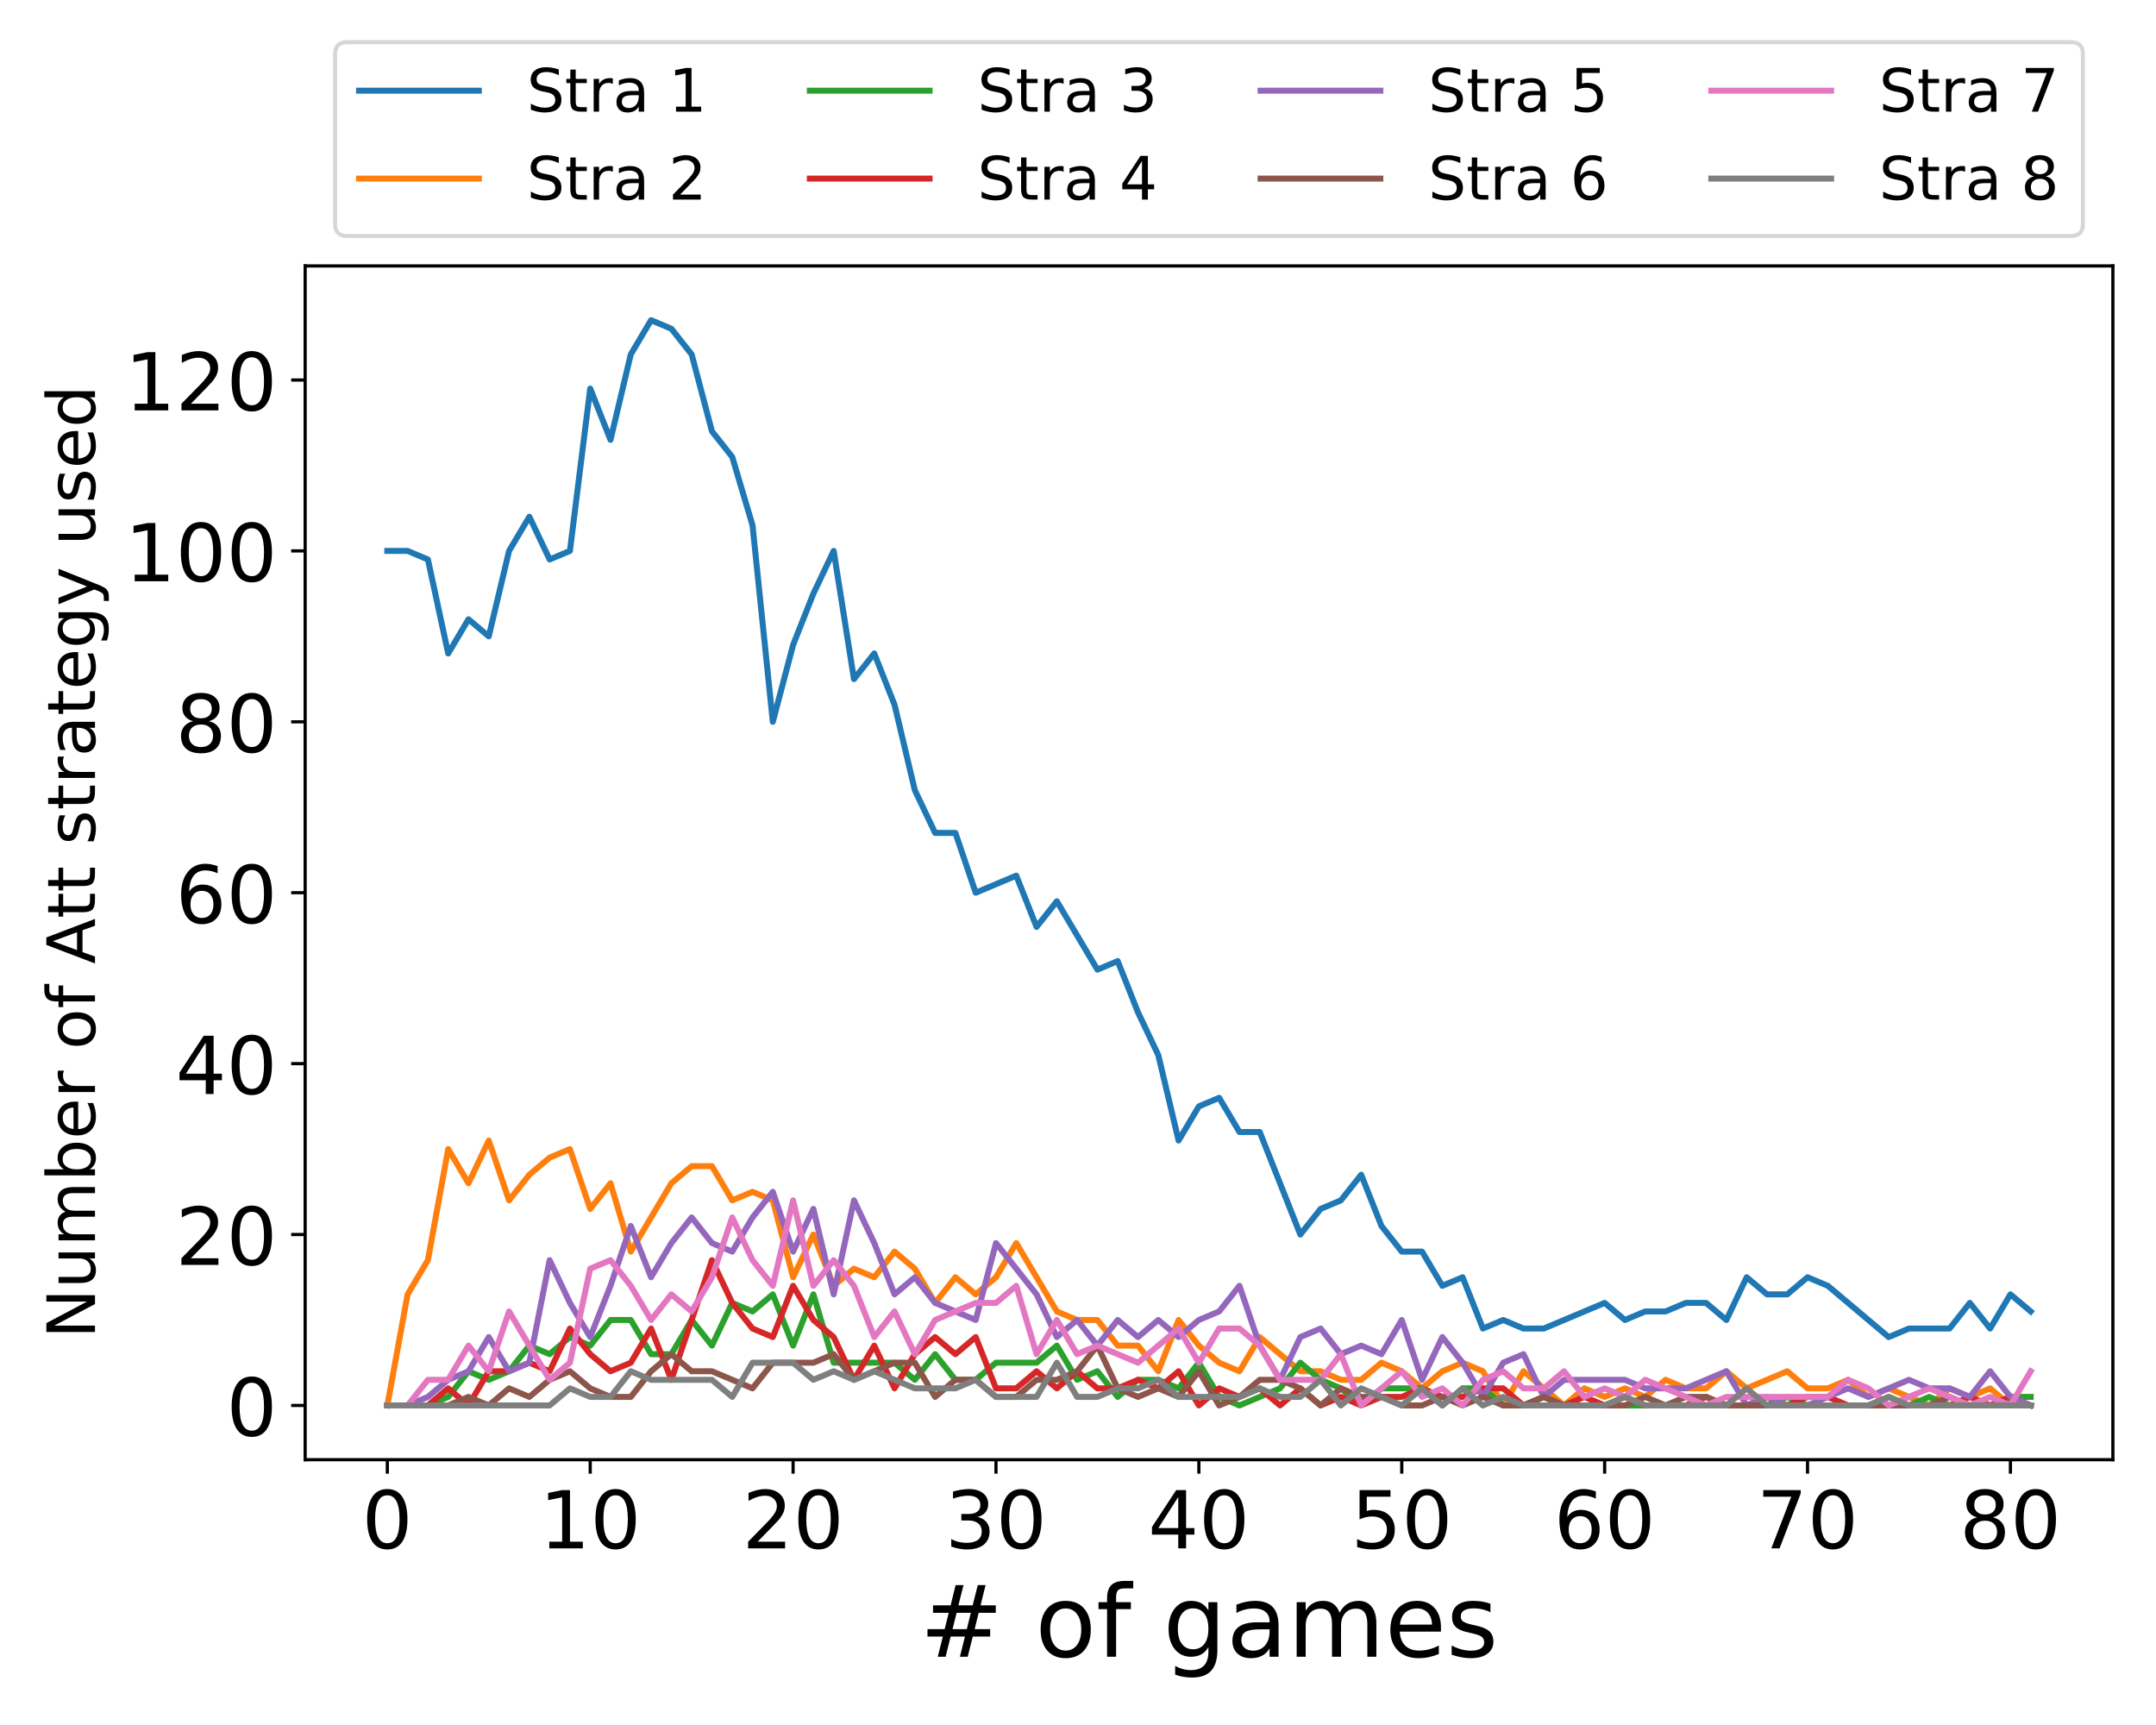 <?xml version="1.0" encoding="utf-8" standalone="no"?>
<!DOCTYPE svg PUBLIC "-//W3C//DTD SVG 1.1//EN"
  "http://www.w3.org/Graphics/SVG/1.1/DTD/svg11.dtd">
<!-- Created with matplotlib (https://matplotlib.org/) -->
<svg height="432pt" version="1.1" viewBox="0 0 540 432" width="540pt" xmlns="http://www.w3.org/2000/svg" xmlns:xlink="http://www.w3.org/1999/xlink">
 <defs>
  <style type="text/css">
*{stroke-linecap:butt;stroke-linejoin:round;}
  </style>
 </defs>
 <g id="figure_1">
  <g id="patch_1">
   <path d="M 0 432 
L 540 432 
L 540 0 
L 0 0 
z
" style="fill:#ffffff;"/>
  </g>
  <g id="axes_1">
   <g id="patch_2">
    <path d="M 76.43 365.56 
L 529.2 365.56 
L 529.2 66.6 
L 76.43 66.6 
z
" style="fill:#ffffff;"/>
   </g>
   <g id="matplotlib.axis_1">
    <g id="xtick_1">
     <g id="line2d_1">
      <defs>
       <path d="M 0 0 
L 0 3.5 
" id="m9a6b38a04d" style="stroke:#000000;stroke-width:0.8;"/>
      </defs>
      <g>
       <use style="stroke:#000000;stroke-width:0.8;" x="97.01" xlink:href="#m9a6b38a04d" y="365.56"/>
      </g>
     </g>
     <g id="text_1">
      <!-- 0 -->
      <defs>
       <path d="M 31.781 66.406 
Q 24.172 66.406 20.328 58.906 
Q 16.5 51.422 16.5 36.375 
Q 16.5 21.391 20.328 13.891 
Q 24.172 6.391 31.781 6.391 
Q 39.453 6.391 43.281 13.891 
Q 47.125 21.391 47.125 36.375 
Q 47.125 51.422 43.281 58.906 
Q 39.453 66.406 31.781 66.406 
z
M 31.781 74.219 
Q 44.047 74.219 50.516 64.516 
Q 56.984 54.828 56.984 36.375 
Q 56.984 17.969 50.516 8.266 
Q 44.047 -1.422 31.781 -1.422 
Q 19.531 -1.422 13.062 8.266 
Q 6.594 17.969 6.594 36.375 
Q 6.594 54.828 13.062 64.516 
Q 19.531 74.219 31.781 74.219 
z
" id="DejaVuSans-48"/>
      </defs>
      <g transform="translate(90.648 387.757)scale(0.2 -0.2)">
       <use xlink:href="#DejaVuSans-48"/>
      </g>
     </g>
    </g>
    <g id="xtick_2">
     <g id="line2d_2">
      <g>
       <use style="stroke:#000000;stroke-width:0.8;" x="147.826" xlink:href="#m9a6b38a04d" y="365.56"/>
      </g>
     </g>
     <g id="text_2">
      <!-- 10 -->
      <defs>
       <path d="M 12.406 8.297 
L 28.516 8.297 
L 28.516 63.922 
L 10.984 60.406 
L 10.984 69.391 
L 28.422 72.906 
L 38.281 72.906 
L 38.281 8.297 
L 54.391 8.297 
L 54.391 0 
L 12.406 0 
z
" id="DejaVuSans-49"/>
      </defs>
      <g transform="translate(135.101 387.757)scale(0.2 -0.2)">
       <use xlink:href="#DejaVuSans-49"/>
       <use x="63.623" xlink:href="#DejaVuSans-48"/>
      </g>
     </g>
    </g>
    <g id="xtick_3">
     <g id="line2d_3">
      <g>
       <use style="stroke:#000000;stroke-width:0.8;" x="198.642" xlink:href="#m9a6b38a04d" y="365.56"/>
      </g>
     </g>
     <g id="text_3">
      <!-- 20 -->
      <defs>
       <path d="M 19.188 8.297 
L 53.609 8.297 
L 53.609 0 
L 7.328 0 
L 7.328 8.297 
Q 12.938 14.109 22.625 23.891 
Q 32.328 33.688 34.812 36.531 
Q 39.547 41.844 41.422 45.531 
Q 43.312 49.219 43.312 52.781 
Q 43.312 58.594 39.234 62.25 
Q 35.156 65.922 28.609 65.922 
Q 23.969 65.922 18.812 64.312 
Q 13.672 62.703 7.812 59.422 
L 7.812 69.391 
Q 13.766 71.781 18.938 73 
Q 24.125 74.219 28.422 74.219 
Q 39.75 74.219 46.484 68.547 
Q 53.219 62.891 53.219 53.422 
Q 53.219 48.922 51.531 44.891 
Q 49.859 40.875 45.406 35.406 
Q 44.188 33.984 37.641 27.219 
Q 31.109 20.453 19.188 8.297 
z
" id="DejaVuSans-50"/>
      </defs>
      <g transform="translate(185.917 387.757)scale(0.2 -0.2)">
       <use xlink:href="#DejaVuSans-50"/>
       <use x="63.623" xlink:href="#DejaVuSans-48"/>
      </g>
     </g>
    </g>
    <g id="xtick_4">
     <g id="line2d_4">
      <g>
       <use style="stroke:#000000;stroke-width:0.8;" x="249.458" xlink:href="#m9a6b38a04d" y="365.56"/>
      </g>
     </g>
     <g id="text_4">
      <!-- 30 -->
      <defs>
       <path d="M 40.578 39.312 
Q 47.656 37.797 51.625 33 
Q 55.609 28.219 55.609 21.188 
Q 55.609 10.406 48.188 4.484 
Q 40.766 -1.422 27.094 -1.422 
Q 22.516 -1.422 17.656 -0.516 
Q 12.797 0.391 7.625 2.203 
L 7.625 11.719 
Q 11.719 9.328 16.594 8.109 
Q 21.484 6.891 26.812 6.891 
Q 36.078 6.891 40.938 10.547 
Q 45.797 14.203 45.797 21.188 
Q 45.797 27.641 41.281 31.266 
Q 36.766 34.906 28.719 34.906 
L 20.219 34.906 
L 20.219 43.016 
L 29.109 43.016 
Q 36.375 43.016 40.234 45.922 
Q 44.094 48.828 44.094 54.297 
Q 44.094 59.906 40.109 62.906 
Q 36.141 65.922 28.719 65.922 
Q 24.656 65.922 20.016 65.031 
Q 15.375 64.156 9.812 62.312 
L 9.812 71.094 
Q 15.438 72.656 20.344 73.438 
Q 25.25 74.219 29.594 74.219 
Q 40.828 74.219 47.359 69.109 
Q 53.906 64.016 53.906 55.328 
Q 53.906 49.266 50.438 45.094 
Q 46.969 40.922 40.578 39.312 
z
" id="DejaVuSans-51"/>
      </defs>
      <g transform="translate(236.733 387.757)scale(0.2 -0.2)">
       <use xlink:href="#DejaVuSans-51"/>
       <use x="63.623" xlink:href="#DejaVuSans-48"/>
      </g>
     </g>
    </g>
    <g id="xtick_5">
     <g id="line2d_5">
      <g>
       <use style="stroke:#000000;stroke-width:0.8;" x="300.274" xlink:href="#m9a6b38a04d" y="365.56"/>
      </g>
     </g>
     <g id="text_5">
      <!-- 40 -->
      <defs>
       <path d="M 37.797 64.312 
L 12.891 25.391 
L 37.797 25.391 
z
M 35.203 72.906 
L 47.609 72.906 
L 47.609 25.391 
L 58.016 25.391 
L 58.016 17.188 
L 47.609 17.188 
L 47.609 0 
L 37.797 0 
L 37.797 17.188 
L 4.891 17.188 
L 4.891 26.703 
z
" id="DejaVuSans-52"/>
      </defs>
      <g transform="translate(287.549 387.757)scale(0.2 -0.2)">
       <use xlink:href="#DejaVuSans-52"/>
       <use x="63.623" xlink:href="#DejaVuSans-48"/>
      </g>
     </g>
    </g>
    <g id="xtick_6">
     <g id="line2d_6">
      <g>
       <use style="stroke:#000000;stroke-width:0.8;" x="351.09" xlink:href="#m9a6b38a04d" y="365.56"/>
      </g>
     </g>
     <g id="text_6">
      <!-- 50 -->
      <defs>
       <path d="M 10.797 72.906 
L 49.516 72.906 
L 49.516 64.594 
L 19.828 64.594 
L 19.828 46.734 
Q 21.969 47.469 24.109 47.828 
Q 26.266 48.188 28.422 48.188 
Q 40.625 48.188 47.75 41.5 
Q 54.891 34.812 54.891 23.391 
Q 54.891 11.625 47.562 5.094 
Q 40.234 -1.422 26.906 -1.422 
Q 22.312 -1.422 17.547 -0.641 
Q 12.797 0.141 7.719 1.703 
L 7.719 11.625 
Q 12.109 9.234 16.797 8.062 
Q 21.484 6.891 26.703 6.891 
Q 35.156 6.891 40.078 11.328 
Q 45.016 15.766 45.016 23.391 
Q 45.016 31 40.078 35.438 
Q 35.156 39.891 26.703 39.891 
Q 22.75 39.891 18.812 39.016 
Q 14.891 38.141 10.797 36.281 
z
" id="DejaVuSans-53"/>
      </defs>
      <g transform="translate(338.365 387.757)scale(0.2 -0.2)">
       <use xlink:href="#DejaVuSans-53"/>
       <use x="63.623" xlink:href="#DejaVuSans-48"/>
      </g>
     </g>
    </g>
    <g id="xtick_7">
     <g id="line2d_7">
      <g>
       <use style="stroke:#000000;stroke-width:0.8;" x="401.906" xlink:href="#m9a6b38a04d" y="365.56"/>
      </g>
     </g>
     <g id="text_7">
      <!-- 60 -->
      <defs>
       <path d="M 33.016 40.375 
Q 26.375 40.375 22.484 35.828 
Q 18.609 31.297 18.609 23.391 
Q 18.609 15.531 22.484 10.953 
Q 26.375 6.391 33.016 6.391 
Q 39.656 6.391 43.531 10.953 
Q 47.406 15.531 47.406 23.391 
Q 47.406 31.297 43.531 35.828 
Q 39.656 40.375 33.016 40.375 
z
M 52.594 71.297 
L 52.594 62.312 
Q 48.875 64.062 45.094 64.984 
Q 41.312 65.922 37.594 65.922 
Q 27.828 65.922 22.672 59.328 
Q 17.531 52.734 16.797 39.406 
Q 19.672 43.656 24.016 45.922 
Q 28.375 48.188 33.594 48.188 
Q 44.578 48.188 50.953 41.516 
Q 57.328 34.859 57.328 23.391 
Q 57.328 12.156 50.688 5.359 
Q 44.047 -1.422 33.016 -1.422 
Q 20.359 -1.422 13.672 8.266 
Q 6.984 17.969 6.984 36.375 
Q 6.984 53.656 15.188 63.938 
Q 23.391 74.219 37.203 74.219 
Q 40.922 74.219 44.703 73.484 
Q 48.484 72.75 52.594 71.297 
z
" id="DejaVuSans-54"/>
      </defs>
      <g transform="translate(389.181 387.757)scale(0.2 -0.2)">
       <use xlink:href="#DejaVuSans-54"/>
       <use x="63.623" xlink:href="#DejaVuSans-48"/>
      </g>
     </g>
    </g>
    <g id="xtick_8">
     <g id="line2d_8">
      <g>
       <use style="stroke:#000000;stroke-width:0.8;" x="452.722" xlink:href="#m9a6b38a04d" y="365.56"/>
      </g>
     </g>
     <g id="text_8">
      <!-- 70 -->
      <defs>
       <path d="M 8.203 72.906 
L 55.078 72.906 
L 55.078 68.703 
L 28.609 0 
L 18.312 0 
L 43.219 64.594 
L 8.203 64.594 
z
" id="DejaVuSans-55"/>
      </defs>
      <g transform="translate(439.997 387.757)scale(0.2 -0.2)">
       <use xlink:href="#DejaVuSans-55"/>
       <use x="63.623" xlink:href="#DejaVuSans-48"/>
      </g>
     </g>
    </g>
    <g id="xtick_9">
     <g id="line2d_9">
      <g>
       <use style="stroke:#000000;stroke-width:0.8;" x="503.538" xlink:href="#m9a6b38a04d" y="365.56"/>
      </g>
     </g>
     <g id="text_9">
      <!-- 80 -->
      <defs>
       <path d="M 31.781 34.625 
Q 24.75 34.625 20.719 30.859 
Q 16.703 27.094 16.703 20.516 
Q 16.703 13.922 20.719 10.156 
Q 24.75 6.391 31.781 6.391 
Q 38.812 6.391 42.859 10.172 
Q 46.922 13.969 46.922 20.516 
Q 46.922 27.094 42.891 30.859 
Q 38.875 34.625 31.781 34.625 
z
M 21.922 38.812 
Q 15.578 40.375 12.031 44.719 
Q 8.5 49.078 8.5 55.328 
Q 8.5 64.062 14.719 69.141 
Q 20.953 74.219 31.781 74.219 
Q 42.672 74.219 48.875 69.141 
Q 55.078 64.062 55.078 55.328 
Q 55.078 49.078 51.531 44.719 
Q 48 40.375 41.703 38.812 
Q 48.828 37.156 52.797 32.312 
Q 56.781 27.484 56.781 20.516 
Q 56.781 9.906 50.312 4.234 
Q 43.844 -1.422 31.781 -1.422 
Q 19.734 -1.422 13.25 4.234 
Q 6.781 9.906 6.781 20.516 
Q 6.781 27.484 10.781 32.312 
Q 14.797 37.156 21.922 38.812 
z
M 18.312 54.391 
Q 18.312 48.734 21.844 45.562 
Q 25.391 42.391 31.781 42.391 
Q 38.141 42.391 41.719 45.562 
Q 45.312 48.734 45.312 54.391 
Q 45.312 60.062 41.719 63.234 
Q 38.141 66.406 31.781 66.406 
Q 25.391 66.406 21.844 63.234 
Q 18.312 60.062 18.312 54.391 
z
" id="DejaVuSans-56"/>
      </defs>
      <g transform="translate(490.813 387.757)scale(0.2 -0.2)">
       <use xlink:href="#DejaVuSans-56"/>
       <use x="63.623" xlink:href="#DejaVuSans-48"/>
      </g>
     </g>
    </g>
    <g id="text_10">
     <!-- # of games -->
     <defs>
      <path d="M 51.125 44 
L 36.922 44 
L 32.812 27.688 
L 47.125 27.688 
z
M 43.797 71.781 
L 38.719 51.516 
L 52.984 51.516 
L 58.109 71.781 
L 65.922 71.781 
L 60.891 51.516 
L 76.125 51.516 
L 76.125 44 
L 58.984 44 
L 54.984 27.688 
L 70.516 27.688 
L 70.516 20.219 
L 53.078 20.219 
L 48 0 
L 40.188 0 
L 45.219 20.219 
L 30.906 20.219 
L 25.875 0 
L 18.016 0 
L 23.094 20.219 
L 7.719 20.219 
L 7.719 27.688 
L 24.906 27.688 
L 29 44 
L 13.281 44 
L 13.281 51.516 
L 30.906 51.516 
L 35.891 71.781 
z
" id="DejaVuSans-35"/>
      <path id="DejaVuSans-32"/>
      <path d="M 30.609 48.391 
Q 23.391 48.391 19.188 42.75 
Q 14.984 37.109 14.984 27.297 
Q 14.984 17.484 19.156 11.844 
Q 23.344 6.203 30.609 6.203 
Q 37.797 6.203 41.984 11.859 
Q 46.188 17.531 46.188 27.297 
Q 46.188 37.016 41.984 42.703 
Q 37.797 48.391 30.609 48.391 
z
M 30.609 56 
Q 42.328 56 49.016 48.375 
Q 55.719 40.766 55.719 27.297 
Q 55.719 13.875 49.016 6.219 
Q 42.328 -1.422 30.609 -1.422 
Q 18.844 -1.422 12.172 6.219 
Q 5.516 13.875 5.516 27.297 
Q 5.516 40.766 12.172 48.375 
Q 18.844 56 30.609 56 
z
" id="DejaVuSans-111"/>
      <path d="M 37.109 75.984 
L 37.109 68.5 
L 28.516 68.5 
Q 23.688 68.5 21.797 66.547 
Q 19.922 64.594 19.922 59.516 
L 19.922 54.688 
L 34.719 54.688 
L 34.719 47.703 
L 19.922 47.703 
L 19.922 0 
L 10.891 0 
L 10.891 47.703 
L 2.297 47.703 
L 2.297 54.688 
L 10.891 54.688 
L 10.891 58.5 
Q 10.891 67.625 15.141 71.797 
Q 19.391 75.984 28.609 75.984 
z
" id="DejaVuSans-102"/>
      <path d="M 45.406 27.984 
Q 45.406 37.75 41.375 43.109 
Q 37.359 48.484 30.078 48.484 
Q 22.859 48.484 18.828 43.109 
Q 14.797 37.75 14.797 27.984 
Q 14.797 18.266 18.828 12.891 
Q 22.859 7.516 30.078 7.516 
Q 37.359 7.516 41.375 12.891 
Q 45.406 18.266 45.406 27.984 
z
M 54.391 6.781 
Q 54.391 -7.172 48.188 -13.984 
Q 42 -20.797 29.203 -20.797 
Q 24.469 -20.797 20.266 -20.094 
Q 16.062 -19.391 12.109 -17.922 
L 12.109 -9.188 
Q 16.062 -11.328 19.922 -12.344 
Q 23.781 -13.375 27.781 -13.375 
Q 36.625 -13.375 41.016 -8.766 
Q 45.406 -4.156 45.406 5.172 
L 45.406 9.625 
Q 42.625 4.781 38.281 2.391 
Q 33.938 0 27.875 0 
Q 17.828 0 11.672 7.656 
Q 5.516 15.328 5.516 27.984 
Q 5.516 40.672 11.672 48.328 
Q 17.828 56 27.875 56 
Q 33.938 56 38.281 53.609 
Q 42.625 51.219 45.406 46.391 
L 45.406 54.688 
L 54.391 54.688 
z
" id="DejaVuSans-103"/>
      <path d="M 34.281 27.484 
Q 23.391 27.484 19.188 25 
Q 14.984 22.516 14.984 16.5 
Q 14.984 11.719 18.141 8.906 
Q 21.297 6.109 26.703 6.109 
Q 34.188 6.109 38.703 11.406 
Q 43.219 16.703 43.219 25.484 
L 43.219 27.484 
z
M 52.203 31.203 
L 52.203 0 
L 43.219 0 
L 43.219 8.297 
Q 40.141 3.328 35.547 0.953 
Q 30.953 -1.422 24.312 -1.422 
Q 15.922 -1.422 10.953 3.297 
Q 6 8.016 6 15.922 
Q 6 25.141 12.172 29.828 
Q 18.359 34.516 30.609 34.516 
L 43.219 34.516 
L 43.219 35.406 
Q 43.219 41.609 39.141 45 
Q 35.062 48.391 27.688 48.391 
Q 23 48.391 18.547 47.266 
Q 14.109 46.141 10.016 43.891 
L 10.016 52.203 
Q 14.938 54.109 19.578 55.047 
Q 24.219 56 28.609 56 
Q 40.484 56 46.344 49.844 
Q 52.203 43.703 52.203 31.203 
z
" id="DejaVuSans-97"/>
      <path d="M 52 44.188 
Q 55.375 50.25 60.062 53.125 
Q 64.75 56 71.094 56 
Q 79.641 56 84.281 50.016 
Q 88.922 44.047 88.922 33.016 
L 88.922 0 
L 79.891 0 
L 79.891 32.719 
Q 79.891 40.578 77.094 44.375 
Q 74.312 48.188 68.609 48.188 
Q 61.625 48.188 57.562 43.547 
Q 53.516 38.922 53.516 30.906 
L 53.516 0 
L 44.484 0 
L 44.484 32.719 
Q 44.484 40.625 41.703 44.406 
Q 38.922 48.188 33.109 48.188 
Q 26.219 48.188 22.156 43.531 
Q 18.109 38.875 18.109 30.906 
L 18.109 0 
L 9.078 0 
L 9.078 54.688 
L 18.109 54.688 
L 18.109 46.188 
Q 21.188 51.219 25.484 53.609 
Q 29.781 56 35.688 56 
Q 41.656 56 45.828 52.969 
Q 50 49.953 52 44.188 
z
" id="DejaVuSans-109"/>
      <path d="M 56.203 29.594 
L 56.203 25.203 
L 14.891 25.203 
Q 15.484 15.922 20.484 11.062 
Q 25.484 6.203 34.422 6.203 
Q 39.594 6.203 44.453 7.469 
Q 49.312 8.734 54.109 11.281 
L 54.109 2.781 
Q 49.266 0.734 44.188 -0.344 
Q 39.109 -1.422 33.891 -1.422 
Q 20.797 -1.422 13.156 6.188 
Q 5.516 13.812 5.516 26.812 
Q 5.516 40.234 12.766 48.109 
Q 20.016 56 32.328 56 
Q 43.359 56 49.781 48.891 
Q 56.203 41.797 56.203 29.594 
z
M 47.219 32.234 
Q 47.125 39.594 43.094 43.984 
Q 39.062 48.391 32.422 48.391 
Q 24.906 48.391 20.391 44.141 
Q 15.875 39.891 15.188 32.172 
z
" id="DejaVuSans-101"/>
      <path d="M 44.281 53.078 
L 44.281 44.578 
Q 40.484 46.531 36.375 47.5 
Q 32.281 48.484 27.875 48.484 
Q 21.188 48.484 17.844 46.438 
Q 14.5 44.391 14.5 40.281 
Q 14.5 37.156 16.891 35.375 
Q 19.281 33.594 26.516 31.984 
L 29.594 31.297 
Q 39.156 29.25 43.188 25.516 
Q 47.219 21.781 47.219 15.094 
Q 47.219 7.469 41.188 3.016 
Q 35.156 -1.422 24.609 -1.422 
Q 20.219 -1.422 15.453 -0.562 
Q 10.688 0.297 5.422 2 
L 5.422 11.281 
Q 10.406 8.688 15.234 7.391 
Q 20.062 6.109 24.812 6.109 
Q 31.156 6.109 34.562 8.281 
Q 37.984 10.453 37.984 14.406 
Q 37.984 18.062 35.516 20.016 
Q 33.062 21.969 24.703 23.781 
L 21.578 24.516 
Q 13.234 26.266 9.516 29.906 
Q 5.812 33.547 5.812 39.891 
Q 5.812 47.609 11.281 51.797 
Q 16.75 56 26.812 56 
Q 31.781 56 36.172 55.266 
Q 40.578 54.547 44.281 53.078 
z
" id="DejaVuSans-115"/>
     </defs>
     <g transform="translate(230.372 414.912)scale(0.25 -0.25)">
      <use xlink:href="#DejaVuSans-35"/>
      <use x="83.789" xlink:href="#DejaVuSans-32"/>
      <use x="115.576" xlink:href="#DejaVuSans-111"/>
      <use x="176.758" xlink:href="#DejaVuSans-102"/>
      <use x="211.963" xlink:href="#DejaVuSans-32"/>
      <use x="243.75" xlink:href="#DejaVuSans-103"/>
      <use x="307.227" xlink:href="#DejaVuSans-97"/>
      <use x="368.506" xlink:href="#DejaVuSans-109"/>
      <use x="465.918" xlink:href="#DejaVuSans-101"/>
      <use x="527.441" xlink:href="#DejaVuSans-115"/>
     </g>
    </g>
   </g>
   <g id="matplotlib.axis_2">
    <g id="ytick_1">
     <g id="line2d_10">
      <defs>
       <path d="M 0 0 
L -3.5 0 
" id="m153d99cb39" style="stroke:#000000;stroke-width:0.8;"/>
      </defs>
      <g>
       <use style="stroke:#000000;stroke-width:0.8;" x="76.43" xlink:href="#m153d99cb39" y="351.971"/>
      </g>
     </g>
     <g id="text_11">
      <!-- 0 -->
      <g transform="translate(56.705 359.569)scale(0.2 -0.2)">
       <use xlink:href="#DejaVuSans-48"/>
      </g>
     </g>
    </g>
    <g id="ytick_2">
     <g id="line2d_11">
      <g>
       <use style="stroke:#000000;stroke-width:0.8;" x="76.43" xlink:href="#m153d99cb39" y="309.171"/>
      </g>
     </g>
     <g id="text_12">
      <!-- 20 -->
      <g transform="translate(43.98 316.769)scale(0.2 -0.2)">
       <use xlink:href="#DejaVuSans-50"/>
       <use x="63.623" xlink:href="#DejaVuSans-48"/>
      </g>
     </g>
    </g>
    <g id="ytick_3">
     <g id="line2d_12">
      <g>
       <use style="stroke:#000000;stroke-width:0.8;" x="76.43" xlink:href="#m153d99cb39" y="266.37"/>
      </g>
     </g>
     <g id="text_13">
      <!-- 40 -->
      <g transform="translate(43.98 273.969)scale(0.2 -0.2)">
       <use xlink:href="#DejaVuSans-52"/>
       <use x="63.623" xlink:href="#DejaVuSans-48"/>
      </g>
     </g>
    </g>
    <g id="ytick_4">
     <g id="line2d_13">
      <g>
       <use style="stroke:#000000;stroke-width:0.8;" x="76.43" xlink:href="#m153d99cb39" y="223.57"/>
      </g>
     </g>
     <g id="text_14">
      <!-- 60 -->
      <g transform="translate(43.98 231.168)scale(0.2 -0.2)">
       <use xlink:href="#DejaVuSans-54"/>
       <use x="63.623" xlink:href="#DejaVuSans-48"/>
      </g>
     </g>
    </g>
    <g id="ytick_5">
     <g id="line2d_14">
      <g>
       <use style="stroke:#000000;stroke-width:0.8;" x="76.43" xlink:href="#m153d99cb39" y="180.77"/>
      </g>
     </g>
     <g id="text_15">
      <!-- 80 -->
      <g transform="translate(43.98 188.368)scale(0.2 -0.2)">
       <use xlink:href="#DejaVuSans-56"/>
       <use x="63.623" xlink:href="#DejaVuSans-48"/>
      </g>
     </g>
    </g>
    <g id="ytick_6">
     <g id="line2d_15">
      <g>
       <use style="stroke:#000000;stroke-width:0.8;" x="76.43" xlink:href="#m153d99cb39" y="137.969"/>
      </g>
     </g>
     <g id="text_16">
      <!-- 100 -->
      <g transform="translate(31.255 145.568)scale(0.2 -0.2)">
       <use xlink:href="#DejaVuSans-49"/>
       <use x="63.623" xlink:href="#DejaVuSans-48"/>
       <use x="127.246" xlink:href="#DejaVuSans-48"/>
      </g>
     </g>
    </g>
    <g id="ytick_7">
     <g id="line2d_16">
      <g>
       <use style="stroke:#000000;stroke-width:0.8;" x="76.43" xlink:href="#m153d99cb39" y="95.169"/>
      </g>
     </g>
     <g id="text_17">
      <!-- 120 -->
      <g transform="translate(31.255 102.768)scale(0.2 -0.2)">
       <use xlink:href="#DejaVuSans-49"/>
       <use x="63.623" xlink:href="#DejaVuSans-50"/>
       <use x="127.246" xlink:href="#DejaVuSans-48"/>
      </g>
     </g>
    </g>
    <g id="text_18">
     <!-- Number of Att strategy used -->
     <defs>
      <path d="M 9.812 72.906 
L 23.094 72.906 
L 55.422 11.922 
L 55.422 72.906 
L 64.984 72.906 
L 64.984 0 
L 51.703 0 
L 19.391 60.984 
L 19.391 0 
L 9.812 0 
z
" id="DejaVuSans-78"/>
      <path d="M 8.5 21.578 
L 8.5 54.688 
L 17.484 54.688 
L 17.484 21.922 
Q 17.484 14.156 20.5 10.266 
Q 23.531 6.391 29.594 6.391 
Q 36.859 6.391 41.078 11.031 
Q 45.312 15.672 45.312 23.688 
L 45.312 54.688 
L 54.297 54.688 
L 54.297 0 
L 45.312 0 
L 45.312 8.406 
Q 42.047 3.422 37.719 1 
Q 33.406 -1.422 27.688 -1.422 
Q 18.266 -1.422 13.375 4.438 
Q 8.5 10.297 8.5 21.578 
z
M 31.109 56 
z
" id="DejaVuSans-117"/>
      <path d="M 48.688 27.297 
Q 48.688 37.203 44.609 42.844 
Q 40.531 48.484 33.406 48.484 
Q 26.266 48.484 22.188 42.844 
Q 18.109 37.203 18.109 27.297 
Q 18.109 17.391 22.188 11.75 
Q 26.266 6.109 33.406 6.109 
Q 40.531 6.109 44.609 11.75 
Q 48.688 17.391 48.688 27.297 
z
M 18.109 46.391 
Q 20.953 51.266 25.266 53.625 
Q 29.594 56 35.594 56 
Q 45.562 56 51.781 48.094 
Q 58.016 40.188 58.016 27.297 
Q 58.016 14.406 51.781 6.484 
Q 45.562 -1.422 35.594 -1.422 
Q 29.594 -1.422 25.266 0.953 
Q 20.953 3.328 18.109 8.203 
L 18.109 0 
L 9.078 0 
L 9.078 75.984 
L 18.109 75.984 
z
" id="DejaVuSans-98"/>
      <path d="M 41.109 46.297 
Q 39.594 47.172 37.812 47.578 
Q 36.031 48 33.891 48 
Q 26.266 48 22.188 43.047 
Q 18.109 38.094 18.109 28.812 
L 18.109 0 
L 9.078 0 
L 9.078 54.688 
L 18.109 54.688 
L 18.109 46.188 
Q 20.953 51.172 25.484 53.578 
Q 30.031 56 36.531 56 
Q 37.453 56 38.578 55.875 
Q 39.703 55.766 41.062 55.516 
z
" id="DejaVuSans-114"/>
      <path d="M 34.188 63.188 
L 20.797 26.906 
L 47.609 26.906 
z
M 28.609 72.906 
L 39.797 72.906 
L 67.578 0 
L 57.328 0 
L 50.688 18.703 
L 17.828 18.703 
L 11.188 0 
L 0.781 0 
z
" id="DejaVuSans-65"/>
      <path d="M 18.312 70.219 
L 18.312 54.688 
L 36.812 54.688 
L 36.812 47.703 
L 18.312 47.703 
L 18.312 18.016 
Q 18.312 11.328 20.141 9.422 
Q 21.969 7.516 27.594 7.516 
L 36.812 7.516 
L 36.812 0 
L 27.594 0 
Q 17.188 0 13.234 3.875 
Q 9.281 7.766 9.281 18.016 
L 9.281 47.703 
L 2.688 47.703 
L 2.688 54.688 
L 9.281 54.688 
L 9.281 70.219 
z
" id="DejaVuSans-116"/>
      <path d="M 32.172 -5.078 
Q 28.375 -14.844 24.75 -17.812 
Q 21.141 -20.797 15.094 -20.797 
L 7.906 -20.797 
L 7.906 -13.281 
L 13.188 -13.281 
Q 16.891 -13.281 18.938 -11.516 
Q 21 -9.766 23.484 -3.219 
L 25.094 0.875 
L 2.984 54.688 
L 12.5 54.688 
L 29.594 11.922 
L 46.688 54.688 
L 56.203 54.688 
z
" id="DejaVuSans-121"/>
      <path d="M 45.406 46.391 
L 45.406 75.984 
L 54.391 75.984 
L 54.391 0 
L 45.406 0 
L 45.406 8.203 
Q 42.578 3.328 38.25 0.953 
Q 33.938 -1.422 27.875 -1.422 
Q 17.969 -1.422 11.734 6.484 
Q 5.516 14.406 5.516 27.297 
Q 5.516 40.188 11.734 48.094 
Q 17.969 56 27.875 56 
Q 33.938 56 38.25 53.625 
Q 42.578 51.266 45.406 46.391 
z
M 14.797 27.297 
Q 14.797 17.391 18.875 11.75 
Q 22.953 6.109 30.078 6.109 
Q 37.203 6.109 41.297 11.75 
Q 45.406 17.391 45.406 27.297 
Q 45.406 37.203 41.297 42.844 
Q 37.203 48.484 30.078 48.484 
Q 22.953 48.484 18.875 42.844 
Q 14.797 37.203 14.797 27.297 
z
" id="DejaVuSans-100"/>
     </defs>
     <g transform="translate(23.789 335.214)rotate(-90)scale(0.167 -0.167)">
      <use xlink:href="#DejaVuSans-78"/>
      <use x="74.805" xlink:href="#DejaVuSans-117"/>
      <use x="138.184" xlink:href="#DejaVuSans-109"/>
      <use x="235.596" xlink:href="#DejaVuSans-98"/>
      <use x="299.072" xlink:href="#DejaVuSans-101"/>
      <use x="360.596" xlink:href="#DejaVuSans-114"/>
      <use x="401.709" xlink:href="#DejaVuSans-32"/>
      <use x="433.496" xlink:href="#DejaVuSans-111"/>
      <use x="494.678" xlink:href="#DejaVuSans-102"/>
      <use x="529.883" xlink:href="#DejaVuSans-32"/>
      <use x="561.67" xlink:href="#DejaVuSans-65"/>
      <use x="630.062" xlink:href="#DejaVuSans-116"/>
      <use x="669.271" xlink:href="#DejaVuSans-116"/>
      <use x="708.48" xlink:href="#DejaVuSans-32"/>
      <use x="740.268" xlink:href="#DejaVuSans-115"/>
      <use x="792.367" xlink:href="#DejaVuSans-116"/>
      <use x="831.576" xlink:href="#DejaVuSans-114"/>
      <use x="872.689" xlink:href="#DejaVuSans-97"/>
      <use x="933.969" xlink:href="#DejaVuSans-116"/>
      <use x="973.178" xlink:href="#DejaVuSans-101"/>
      <use x="1034.701" xlink:href="#DejaVuSans-103"/>
      <use x="1098.178" xlink:href="#DejaVuSans-121"/>
      <use x="1157.357" xlink:href="#DejaVuSans-32"/>
      <use x="1189.145" xlink:href="#DejaVuSans-117"/>
      <use x="1252.523" xlink:href="#DejaVuSans-115"/>
      <use x="1304.623" xlink:href="#DejaVuSans-101"/>
      <use x="1366.146" xlink:href="#DejaVuSans-100"/>
     </g>
    </g>
   </g>
   <g id="line2d_17">
    <path clip-path="url(#pb915d301d7)" d="M 97.01 137.969 
L 102.092 137.969 
L 107.174 140.109 
L 112.255 163.65 
L 117.337 155.09 
L 122.418 159.37 
L 127.5 137.969 
L 132.582 129.409 
L 137.663 140.109 
L 142.745 137.969 
L 147.826 97.309 
L 152.908 110.149 
L 157.99 88.749 
L 163.071 80.189 
L 168.153 82.329 
L 173.234 88.749 
L 178.316 108.009 
L 183.398 114.429 
L 188.479 131.549 
L 193.561 180.77 
L 198.642 161.51 
L 203.724 148.67 
L 208.806 137.969 
L 213.887 170.07 
L 218.969 163.65 
L 224.05 176.49 
L 229.132 197.89 
L 234.213 208.59 
L 239.295 208.59 
L 244.377 223.57 
L 249.458 221.43 
L 254.54 219.29 
L 259.621 232.13 
L 264.703 225.71 
L 269.785 234.27 
L 274.866 242.83 
L 279.948 240.69 
L 285.029 253.53 
L 290.111 264.23 
L 295.193 285.63 
L 300.274 277.07 
L 305.356 274.93 
L 310.437 283.49 
L 315.519 283.49 
L 320.601 296.331 
L 325.682 309.171 
L 330.764 302.751 
L 335.845 300.611 
L 340.927 294.191 
L 346.009 307.031 
L 351.09 313.451 
L 356.172 313.451 
L 361.253 322.011 
L 366.335 319.871 
L 371.417 332.711 
L 376.498 330.571 
L 381.58 332.711 
L 386.661 332.711 
L 391.743 330.571 
L 396.824 328.431 
L 401.906 326.291 
L 406.988 330.571 
L 412.069 328.431 
L 417.151 328.431 
L 422.232 326.291 
L 427.314 326.291 
L 432.396 330.571 
L 437.477 319.871 
L 442.559 324.151 
L 447.64 324.151 
L 452.722 319.871 
L 457.804 322.011 
L 462.885 326.291 
L 467.967 330.571 
L 473.048 334.851 
L 478.13 332.711 
L 483.212 332.711 
L 488.293 332.711 
L 493.375 326.291 
L 498.456 332.711 
L 503.538 324.151 
L 508.62 328.431 
" style="fill:none;stroke:#1f77b4;stroke-linecap:square;stroke-width:1.5;"/>
   </g>
   <g id="line2d_18">
    <path clip-path="url(#pb915d301d7)" d="M 97.01 351.971 
L 102.092 324.151 
L 107.174 315.591 
L 112.255 287.77 
L 117.337 296.331 
L 122.418 285.63 
L 127.5 300.611 
L 132.582 294.191 
L 137.663 289.91 
L 142.745 287.77 
L 147.826 302.751 
L 152.908 296.331 
L 157.99 313.451 
L 163.071 304.891 
L 168.153 296.331 
L 173.234 292.051 
L 178.316 292.051 
L 183.398 300.611 
L 188.479 298.471 
L 193.561 300.611 
L 198.642 319.871 
L 203.724 309.171 
L 208.806 322.011 
L 213.887 317.731 
L 218.969 319.871 
L 224.05 313.451 
L 229.132 317.731 
L 234.213 326.291 
L 239.295 319.871 
L 244.377 324.151 
L 249.458 319.871 
L 254.54 311.311 
L 259.621 319.871 
L 264.703 328.431 
L 269.785 330.571 
L 274.866 330.571 
L 279.948 336.991 
L 285.029 336.991 
L 290.111 343.411 
L 295.193 330.571 
L 300.274 336.991 
L 305.356 341.271 
L 310.437 343.411 
L 315.519 334.851 
L 320.601 339.131 
L 325.682 343.411 
L 330.764 343.411 
L 335.845 345.551 
L 340.927 345.551 
L 346.009 341.271 
L 351.09 343.411 
L 356.172 347.691 
L 361.253 343.411 
L 366.335 341.271 
L 371.417 343.411 
L 376.498 351.971 
L 381.58 343.411 
L 386.661 347.691 
L 391.743 351.971 
L 396.824 347.691 
L 401.906 349.831 
L 406.988 347.691 
L 412.069 349.831 
L 417.151 345.551 
L 422.232 347.691 
L 427.314 347.691 
L 432.396 343.411 
L 437.477 347.691 
L 442.559 345.551 
L 447.64 343.411 
L 452.722 347.691 
L 457.804 347.691 
L 462.885 345.551 
L 467.967 349.831 
L 473.048 347.691 
L 478.13 349.831 
L 483.212 351.971 
L 488.293 347.691 
L 493.375 349.831 
L 498.456 347.691 
L 503.538 351.971 
L 508.62 351.971 
" style="fill:none;stroke:#ff7f0e;stroke-linecap:square;stroke-width:1.5;"/>
   </g>
   <g id="line2d_19">
    <path clip-path="url(#pb915d301d7)" d="M 97.01 351.971 
L 102.092 351.971 
L 107.174 351.971 
L 112.255 349.831 
L 117.337 343.411 
L 122.418 345.551 
L 127.5 343.411 
L 132.582 336.991 
L 137.663 339.131 
L 142.745 334.851 
L 147.826 336.991 
L 152.908 330.571 
L 157.99 330.571 
L 163.071 339.131 
L 168.153 339.131 
L 173.234 330.571 
L 178.316 336.991 
L 183.398 326.291 
L 188.479 328.431 
L 193.561 324.151 
L 198.642 336.991 
L 203.724 324.151 
L 208.806 341.271 
L 213.887 341.271 
L 218.969 341.271 
L 224.05 341.271 
L 229.132 345.551 
L 234.213 339.131 
L 239.295 345.551 
L 244.377 345.551 
L 249.458 341.271 
L 254.54 341.271 
L 259.621 341.271 
L 264.703 336.991 
L 269.785 345.551 
L 274.866 343.411 
L 279.948 349.831 
L 285.029 345.551 
L 290.111 345.551 
L 295.193 347.691 
L 300.274 341.271 
L 305.356 349.831 
L 310.437 351.971 
L 315.519 349.831 
L 320.601 347.691 
L 325.682 341.271 
L 330.764 345.551 
L 335.845 347.691 
L 340.927 351.971 
L 346.009 347.691 
L 351.09 347.691 
L 356.172 347.691 
L 361.253 351.971 
L 366.335 347.691 
L 371.417 347.691 
L 376.498 351.971 
L 381.58 351.971 
L 386.661 349.831 
L 391.743 351.971 
L 396.824 351.971 
L 401.906 351.971 
L 406.988 351.971 
L 412.069 351.971 
L 417.151 351.971 
L 422.232 351.971 
L 427.314 351.971 
L 432.396 351.971 
L 437.477 351.971 
L 442.559 351.971 
L 447.64 349.831 
L 452.722 351.971 
L 457.804 351.971 
L 462.885 351.971 
L 467.967 351.971 
L 473.048 349.831 
L 478.13 351.971 
L 483.212 349.831 
L 488.293 351.971 
L 493.375 351.971 
L 498.456 351.971 
L 503.538 349.831 
L 508.62 349.831 
" style="fill:none;stroke:#2ca02c;stroke-linecap:square;stroke-width:1.5;"/>
   </g>
   <g id="line2d_20">
    <path clip-path="url(#pb915d301d7)" d="M 97.01 351.971 
L 102.092 351.971 
L 107.174 351.971 
L 112.255 347.691 
L 117.337 351.971 
L 122.418 343.411 
L 127.5 343.411 
L 132.582 341.271 
L 137.663 343.411 
L 142.745 332.711 
L 147.826 339.131 
L 152.908 343.411 
L 157.99 341.271 
L 163.071 332.711 
L 168.153 345.551 
L 173.234 330.571 
L 178.316 315.591 
L 183.398 326.291 
L 188.479 332.711 
L 193.561 334.851 
L 198.642 322.011 
L 203.724 330.571 
L 208.806 334.851 
L 213.887 345.551 
L 218.969 336.991 
L 224.05 347.691 
L 229.132 339.131 
L 234.213 334.851 
L 239.295 339.131 
L 244.377 334.851 
L 249.458 347.691 
L 254.54 347.691 
L 259.621 343.411 
L 264.703 347.691 
L 269.785 343.411 
L 274.866 347.691 
L 279.948 347.691 
L 285.029 345.551 
L 290.111 347.691 
L 295.193 343.411 
L 300.274 351.971 
L 305.356 347.691 
L 310.437 349.831 
L 315.519 347.691 
L 320.601 351.971 
L 325.682 347.691 
L 330.764 351.971 
L 335.845 349.831 
L 340.927 351.971 
L 346.009 349.831 
L 351.09 349.831 
L 356.172 347.691 
L 361.253 349.831 
L 366.335 349.831 
L 371.417 347.691 
L 376.498 347.691 
L 381.58 351.971 
L 386.661 349.831 
L 391.743 351.971 
L 396.824 349.831 
L 401.906 351.971 
L 406.988 349.831 
L 412.069 351.971 
L 417.151 351.971 
L 422.232 351.971 
L 427.314 349.831 
L 432.396 351.971 
L 437.477 351.971 
L 442.559 349.831 
L 447.64 351.971 
L 452.722 349.831 
L 457.804 349.831 
L 462.885 351.971 
L 467.967 351.971 
L 473.048 351.971 
L 478.13 351.971 
L 483.212 351.971 
L 488.293 351.971 
L 493.375 349.831 
L 498.456 351.971 
L 503.538 349.831 
L 508.62 351.971 
" style="fill:none;stroke:#d62728;stroke-linecap:square;stroke-width:1.5;"/>
   </g>
   <g id="line2d_21">
    <path clip-path="url(#pb915d301d7)" d="M 97.01 351.971 
L 102.092 351.971 
L 107.174 349.831 
L 112.255 345.551 
L 117.337 343.411 
L 122.418 334.851 
L 127.5 343.411 
L 132.582 341.271 
L 137.663 315.591 
L 142.745 326.291 
L 147.826 334.851 
L 152.908 322.011 
L 157.99 307.031 
L 163.071 319.871 
L 168.153 311.311 
L 173.234 304.891 
L 178.316 311.311 
L 183.398 313.451 
L 188.479 304.891 
L 193.561 298.471 
L 198.642 313.451 
L 203.724 302.751 
L 208.806 324.151 
L 213.887 300.611 
L 218.969 311.311 
L 224.05 324.151 
L 229.132 319.871 
L 234.213 326.291 
L 239.295 328.431 
L 244.377 330.571 
L 249.458 311.311 
L 254.54 317.731 
L 259.621 324.151 
L 264.703 334.851 
L 269.785 330.571 
L 274.866 336.991 
L 279.948 330.571 
L 285.029 334.851 
L 290.111 330.571 
L 295.193 334.851 
L 300.274 330.571 
L 305.356 328.431 
L 310.437 322.011 
L 315.519 336.991 
L 320.601 345.551 
L 325.682 334.851 
L 330.764 332.711 
L 335.845 339.131 
L 340.927 336.991 
L 346.009 339.131 
L 351.09 330.571 
L 356.172 345.551 
L 361.253 334.851 
L 366.335 341.271 
L 371.417 349.831 
L 376.498 341.271 
L 381.58 339.131 
L 386.661 349.831 
L 391.743 345.551 
L 396.824 345.551 
L 401.906 345.551 
L 406.988 345.551 
L 412.069 347.691 
L 417.151 347.691 
L 422.232 347.691 
L 427.314 345.551 
L 432.396 343.411 
L 437.477 351.971 
L 442.559 349.831 
L 447.64 351.971 
L 452.722 351.971 
L 457.804 349.831 
L 462.885 347.691 
L 467.967 349.831 
L 473.048 347.691 
L 478.13 345.551 
L 483.212 347.691 
L 488.293 347.691 
L 493.375 349.831 
L 498.456 343.411 
L 503.538 349.831 
L 508.62 351.971 
" style="fill:none;stroke:#9467bd;stroke-linecap:square;stroke-width:1.5;"/>
   </g>
   <g id="line2d_22">
    <path clip-path="url(#pb915d301d7)" d="M 97.01 351.971 
L 102.092 351.971 
L 107.174 351.971 
L 112.255 351.971 
L 117.337 349.831 
L 122.418 351.971 
L 127.5 347.691 
L 132.582 349.831 
L 137.663 345.551 
L 142.745 343.411 
L 147.826 347.691 
L 152.908 349.831 
L 157.99 349.831 
L 163.071 343.411 
L 168.153 339.131 
L 173.234 343.411 
L 178.316 343.411 
L 183.398 345.551 
L 188.479 347.691 
L 193.561 341.271 
L 198.642 341.271 
L 203.724 341.271 
L 208.806 339.131 
L 213.887 345.551 
L 218.969 343.411 
L 224.05 341.271 
L 229.132 341.271 
L 234.213 349.831 
L 239.295 345.551 
L 244.377 345.551 
L 249.458 349.831 
L 254.54 349.831 
L 259.621 345.551 
L 264.703 345.551 
L 269.785 343.411 
L 274.866 336.991 
L 279.948 347.691 
L 285.029 349.831 
L 290.111 347.691 
L 295.193 349.831 
L 300.274 343.411 
L 305.356 351.971 
L 310.437 349.831 
L 315.519 345.551 
L 320.601 345.551 
L 325.682 347.691 
L 330.764 351.971 
L 335.845 347.691 
L 340.927 349.831 
L 346.009 349.831 
L 351.09 351.971 
L 356.172 351.971 
L 361.253 349.831 
L 366.335 351.971 
L 371.417 349.831 
L 376.498 351.971 
L 381.58 351.971 
L 386.661 349.831 
L 391.743 351.971 
L 396.824 351.971 
L 401.906 351.971 
L 406.988 351.971 
L 412.069 349.831 
L 417.151 351.971 
L 422.232 349.831 
L 427.314 349.831 
L 432.396 351.971 
L 437.477 351.971 
L 442.559 351.971 
L 447.64 351.971 
L 452.722 351.971 
L 457.804 351.971 
L 462.885 351.971 
L 467.967 351.971 
L 473.048 351.971 
L 478.13 351.971 
L 483.212 351.971 
L 488.293 349.831 
L 493.375 351.971 
L 498.456 351.971 
L 503.538 351.971 
L 508.62 351.971 
" style="fill:none;stroke:#8c564b;stroke-linecap:square;stroke-width:1.5;"/>
   </g>
   <g id="line2d_23">
    <path clip-path="url(#pb915d301d7)" d="M 97.01 351.971 
L 102.092 351.971 
L 107.174 345.551 
L 112.255 345.551 
L 117.337 336.991 
L 122.418 343.411 
L 127.5 328.431 
L 132.582 336.991 
L 137.663 345.551 
L 142.745 341.271 
L 147.826 317.731 
L 152.908 315.591 
L 157.99 322.011 
L 163.071 330.571 
L 168.153 324.151 
L 173.234 328.431 
L 178.316 319.871 
L 183.398 304.891 
L 188.479 315.591 
L 193.561 322.011 
L 198.642 300.611 
L 203.724 322.011 
L 208.806 315.591 
L 213.887 322.011 
L 218.969 334.851 
L 224.05 328.431 
L 229.132 339.131 
L 234.213 330.571 
L 239.295 328.431 
L 244.377 326.291 
L 249.458 326.291 
L 254.54 322.011 
L 259.621 339.131 
L 264.703 330.571 
L 269.785 339.131 
L 274.866 336.991 
L 279.948 339.131 
L 285.029 341.271 
L 290.111 336.991 
L 295.193 332.711 
L 300.274 341.271 
L 305.356 332.711 
L 310.437 332.711 
L 315.519 336.991 
L 320.601 345.551 
L 325.682 345.551 
L 330.764 345.551 
L 335.845 339.131 
L 340.927 351.971 
L 346.009 347.691 
L 351.09 343.411 
L 356.172 349.831 
L 361.253 347.691 
L 366.335 351.971 
L 371.417 345.551 
L 376.498 343.411 
L 381.58 347.691 
L 386.661 347.691 
L 391.743 343.411 
L 396.824 349.831 
L 401.906 347.691 
L 406.988 349.831 
L 412.069 345.551 
L 417.151 347.691 
L 422.232 349.831 
L 427.314 351.971 
L 432.396 349.831 
L 437.477 349.831 
L 442.559 349.831 
L 447.64 349.831 
L 452.722 349.831 
L 457.804 349.831 
L 462.885 345.551 
L 467.967 347.691 
L 473.048 351.971 
L 478.13 349.831 
L 483.212 347.691 
L 488.293 349.831 
L 493.375 351.971 
L 498.456 349.831 
L 503.538 351.971 
L 508.62 343.411 
" style="fill:none;stroke:#e377c2;stroke-linecap:square;stroke-width:1.5;"/>
   </g>
   <g id="line2d_24">
    <path clip-path="url(#pb915d301d7)" d="M 97.01 351.971 
L 102.092 351.971 
L 107.174 351.971 
L 112.255 351.971 
L 117.337 351.971 
L 122.418 351.971 
L 127.5 351.971 
L 132.582 351.971 
L 137.663 351.971 
L 142.745 347.691 
L 147.826 349.831 
L 152.908 349.831 
L 157.99 343.411 
L 163.071 345.551 
L 168.153 345.551 
L 173.234 345.551 
L 178.316 345.551 
L 183.398 349.831 
L 188.479 341.271 
L 193.561 341.271 
L 198.642 341.271 
L 203.724 345.551 
L 208.806 343.411 
L 213.887 345.551 
L 218.969 343.411 
L 224.05 345.551 
L 229.132 347.691 
L 234.213 347.691 
L 239.295 347.691 
L 244.377 345.551 
L 249.458 349.831 
L 254.54 349.831 
L 259.621 349.831 
L 264.703 341.271 
L 269.785 349.831 
L 274.866 349.831 
L 279.948 347.691 
L 285.029 347.691 
L 290.111 345.551 
L 295.193 349.831 
L 300.274 349.831 
L 305.356 349.831 
L 310.437 349.831 
L 315.519 347.691 
L 320.601 349.831 
L 325.682 349.831 
L 330.764 345.551 
L 335.845 351.971 
L 340.927 347.691 
L 346.009 349.831 
L 351.09 351.971 
L 356.172 347.691 
L 361.253 351.971 
L 366.335 347.691 
L 371.417 351.971 
L 376.498 349.831 
L 381.58 351.971 
L 386.661 351.971 
L 391.743 351.971 
L 396.824 351.971 
L 401.906 351.971 
L 406.988 349.831 
L 412.069 351.971 
L 417.151 351.971 
L 422.232 351.971 
L 427.314 351.971 
L 432.396 351.971 
L 437.477 347.691 
L 442.559 351.971 
L 447.64 351.971 
L 452.722 351.971 
L 457.804 351.971 
L 462.885 351.971 
L 467.967 351.971 
L 473.048 349.831 
L 478.13 351.971 
L 483.212 351.971 
L 488.293 351.971 
L 493.375 351.971 
L 498.456 351.971 
L 503.538 351.971 
L 508.62 351.971 
" style="fill:none;stroke:#7f7f7f;stroke-linecap:square;stroke-width:1.5;"/>
   </g>
   <g id="patch_3">
    <path d="M 76.43 365.56 
L 76.43 66.6 
" style="fill:none;stroke:#000000;stroke-linecap:square;stroke-linejoin:miter;stroke-width:0.8;"/>
   </g>
   <g id="patch_4">
    <path d="M 529.2 365.56 
L 529.2 66.6 
" style="fill:none;stroke:#000000;stroke-linecap:square;stroke-linejoin:miter;stroke-width:0.8;"/>
   </g>
   <g id="patch_5">
    <path d="M 76.43 365.56 
L 529.2 365.56 
" style="fill:none;stroke:#000000;stroke-linecap:square;stroke-linejoin:miter;stroke-width:0.8;"/>
   </g>
   <g id="patch_6">
    <path d="M 76.43 66.6 
L 529.2 66.6 
" style="fill:none;stroke:#000000;stroke-linecap:square;stroke-linejoin:miter;stroke-width:0.8;"/>
   </g>
   <g id="legend_1">
    <g id="patch_7">
     <path d="M 86.93 59.1 
L 518.7 59.1 
Q 521.7 59.1 521.7 56.1 
L 521.7 13.566 
Q 521.7 10.566 518.7 10.566 
L 86.93 10.566 
Q 83.93 10.566 83.93 13.566 
L 83.93 56.1 
Q 83.93 59.1 86.93 59.1 
z
" style="fill:#ffffff;opacity:0.8;stroke:#cccccc;stroke-linejoin:miter;"/>
    </g>
    <g id="line2d_25">
     <path d="M 89.93 22.713 
L 119.93 22.713 
" style="fill:none;stroke:#1f77b4;stroke-linecap:square;stroke-width:1.5;"/>
    </g>
    <g id="line2d_26"/>
    <g id="text_19">
     <!-- Stra 1 -->
     <defs>
      <path d="M 53.516 70.516 
L 53.516 60.891 
Q 47.906 63.578 42.922 64.891 
Q 37.938 66.219 33.297 66.219 
Q 25.25 66.219 20.875 63.094 
Q 16.5 59.969 16.5 54.203 
Q 16.5 49.359 19.406 46.891 
Q 22.312 44.438 30.422 42.922 
L 36.375 41.703 
Q 47.406 39.594 52.656 34.297 
Q 57.906 29 57.906 20.125 
Q 57.906 9.516 50.797 4.047 
Q 43.703 -1.422 29.984 -1.422 
Q 24.812 -1.422 18.969 -0.25 
Q 13.141 0.922 6.891 3.219 
L 6.891 13.375 
Q 12.891 10.016 18.656 8.297 
Q 24.422 6.594 29.984 6.594 
Q 38.422 6.594 43.016 9.906 
Q 47.609 13.234 47.609 19.391 
Q 47.609 24.75 44.312 27.781 
Q 41.016 30.812 33.5 32.328 
L 27.484 33.5 
Q 16.453 35.688 11.516 40.375 
Q 6.594 45.062 6.594 53.422 
Q 6.594 63.094 13.406 68.656 
Q 20.219 74.219 32.172 74.219 
Q 37.312 74.219 42.625 73.281 
Q 47.953 72.359 53.516 70.516 
z
" id="DejaVuSans-83"/>
     </defs>
     <g transform="translate(131.93 27.963)scale(0.15 -0.15)">
      <use xlink:href="#DejaVuSans-83"/>
      <use x="63.477" xlink:href="#DejaVuSans-116"/>
      <use x="102.686" xlink:href="#DejaVuSans-114"/>
      <use x="143.799" xlink:href="#DejaVuSans-97"/>
      <use x="205.078" xlink:href="#DejaVuSans-32"/>
      <use x="236.865" xlink:href="#DejaVuSans-49"/>
     </g>
    </g>
    <g id="line2d_27">
     <path d="M 89.93 44.73 
L 119.93 44.73 
" style="fill:none;stroke:#ff7f0e;stroke-linecap:square;stroke-width:1.5;"/>
    </g>
    <g id="line2d_28"/>
    <g id="text_20">
     <!-- Stra 2 -->
     <g transform="translate(131.93 49.98)scale(0.15 -0.15)">
      <use xlink:href="#DejaVuSans-83"/>
      <use x="63.477" xlink:href="#DejaVuSans-116"/>
      <use x="102.686" xlink:href="#DejaVuSans-114"/>
      <use x="143.799" xlink:href="#DejaVuSans-97"/>
      <use x="205.078" xlink:href="#DejaVuSans-32"/>
      <use x="236.865" xlink:href="#DejaVuSans-50"/>
     </g>
    </g>
    <g id="line2d_29">
     <path d="M 202.829 22.713 
L 232.829 22.713 
" style="fill:none;stroke:#2ca02c;stroke-linecap:square;stroke-width:1.5;"/>
    </g>
    <g id="line2d_30"/>
    <g id="text_21">
     <!-- Stra 3 -->
     <g transform="translate(244.829 27.963)scale(0.15 -0.15)">
      <use xlink:href="#DejaVuSans-83"/>
      <use x="63.477" xlink:href="#DejaVuSans-116"/>
      <use x="102.686" xlink:href="#DejaVuSans-114"/>
      <use x="143.799" xlink:href="#DejaVuSans-97"/>
      <use x="205.078" xlink:href="#DejaVuSans-32"/>
      <use x="236.865" xlink:href="#DejaVuSans-51"/>
     </g>
    </g>
    <g id="line2d_31">
     <path d="M 202.829 44.73 
L 232.829 44.73 
" style="fill:none;stroke:#d62728;stroke-linecap:square;stroke-width:1.5;"/>
    </g>
    <g id="line2d_32"/>
    <g id="text_22">
     <!-- Stra 4 -->
     <g transform="translate(244.829 49.98)scale(0.15 -0.15)">
      <use xlink:href="#DejaVuSans-83"/>
      <use x="63.477" xlink:href="#DejaVuSans-116"/>
      <use x="102.686" xlink:href="#DejaVuSans-114"/>
      <use x="143.799" xlink:href="#DejaVuSans-97"/>
      <use x="205.078" xlink:href="#DejaVuSans-32"/>
      <use x="236.865" xlink:href="#DejaVuSans-52"/>
     </g>
    </g>
    <g id="line2d_33">
     <path d="M 315.728 22.713 
L 345.728 22.713 
" style="fill:none;stroke:#9467bd;stroke-linecap:square;stroke-width:1.5;"/>
    </g>
    <g id="line2d_34"/>
    <g id="text_23">
     <!-- Stra 5 -->
     <g transform="translate(357.728 27.963)scale(0.15 -0.15)">
      <use xlink:href="#DejaVuSans-83"/>
      <use x="63.477" xlink:href="#DejaVuSans-116"/>
      <use x="102.686" xlink:href="#DejaVuSans-114"/>
      <use x="143.799" xlink:href="#DejaVuSans-97"/>
      <use x="205.078" xlink:href="#DejaVuSans-32"/>
      <use x="236.865" xlink:href="#DejaVuSans-53"/>
     </g>
    </g>
    <g id="line2d_35">
     <path d="M 315.728 44.73 
L 345.728 44.73 
" style="fill:none;stroke:#8c564b;stroke-linecap:square;stroke-width:1.5;"/>
    </g>
    <g id="line2d_36"/>
    <g id="text_24">
     <!-- Stra 6 -->
     <g transform="translate(357.728 49.98)scale(0.15 -0.15)">
      <use xlink:href="#DejaVuSans-83"/>
      <use x="63.477" xlink:href="#DejaVuSans-116"/>
      <use x="102.686" xlink:href="#DejaVuSans-114"/>
      <use x="143.799" xlink:href="#DejaVuSans-97"/>
      <use x="205.078" xlink:href="#DejaVuSans-32"/>
      <use x="236.865" xlink:href="#DejaVuSans-54"/>
     </g>
    </g>
    <g id="line2d_37">
     <path d="M 428.627 22.713 
L 458.627 22.713 
" style="fill:none;stroke:#e377c2;stroke-linecap:square;stroke-width:1.5;"/>
    </g>
    <g id="line2d_38"/>
    <g id="text_25">
     <!-- Stra 7 -->
     <g transform="translate(470.627 27.963)scale(0.15 -0.15)">
      <use xlink:href="#DejaVuSans-83"/>
      <use x="63.477" xlink:href="#DejaVuSans-116"/>
      <use x="102.686" xlink:href="#DejaVuSans-114"/>
      <use x="143.799" xlink:href="#DejaVuSans-97"/>
      <use x="205.078" xlink:href="#DejaVuSans-32"/>
      <use x="236.865" xlink:href="#DejaVuSans-55"/>
     </g>
    </g>
    <g id="line2d_39">
     <path d="M 428.627 44.73 
L 458.627 44.73 
" style="fill:none;stroke:#7f7f7f;stroke-linecap:square;stroke-width:1.5;"/>
    </g>
    <g id="line2d_40"/>
    <g id="text_26">
     <!-- Stra 8 -->
     <g transform="translate(470.627 49.98)scale(0.15 -0.15)">
      <use xlink:href="#DejaVuSans-83"/>
      <use x="63.477" xlink:href="#DejaVuSans-116"/>
      <use x="102.686" xlink:href="#DejaVuSans-114"/>
      <use x="143.799" xlink:href="#DejaVuSans-97"/>
      <use x="205.078" xlink:href="#DejaVuSans-32"/>
      <use x="236.865" xlink:href="#DejaVuSans-56"/>
     </g>
    </g>
   </g>
  </g>
 </g>
 <defs>
  <clipPath id="pb915d301d7">
   <rect height="298.96" width="452.77" x="76.43" y="66.6"/>
  </clipPath>
 </defs>
</svg>
